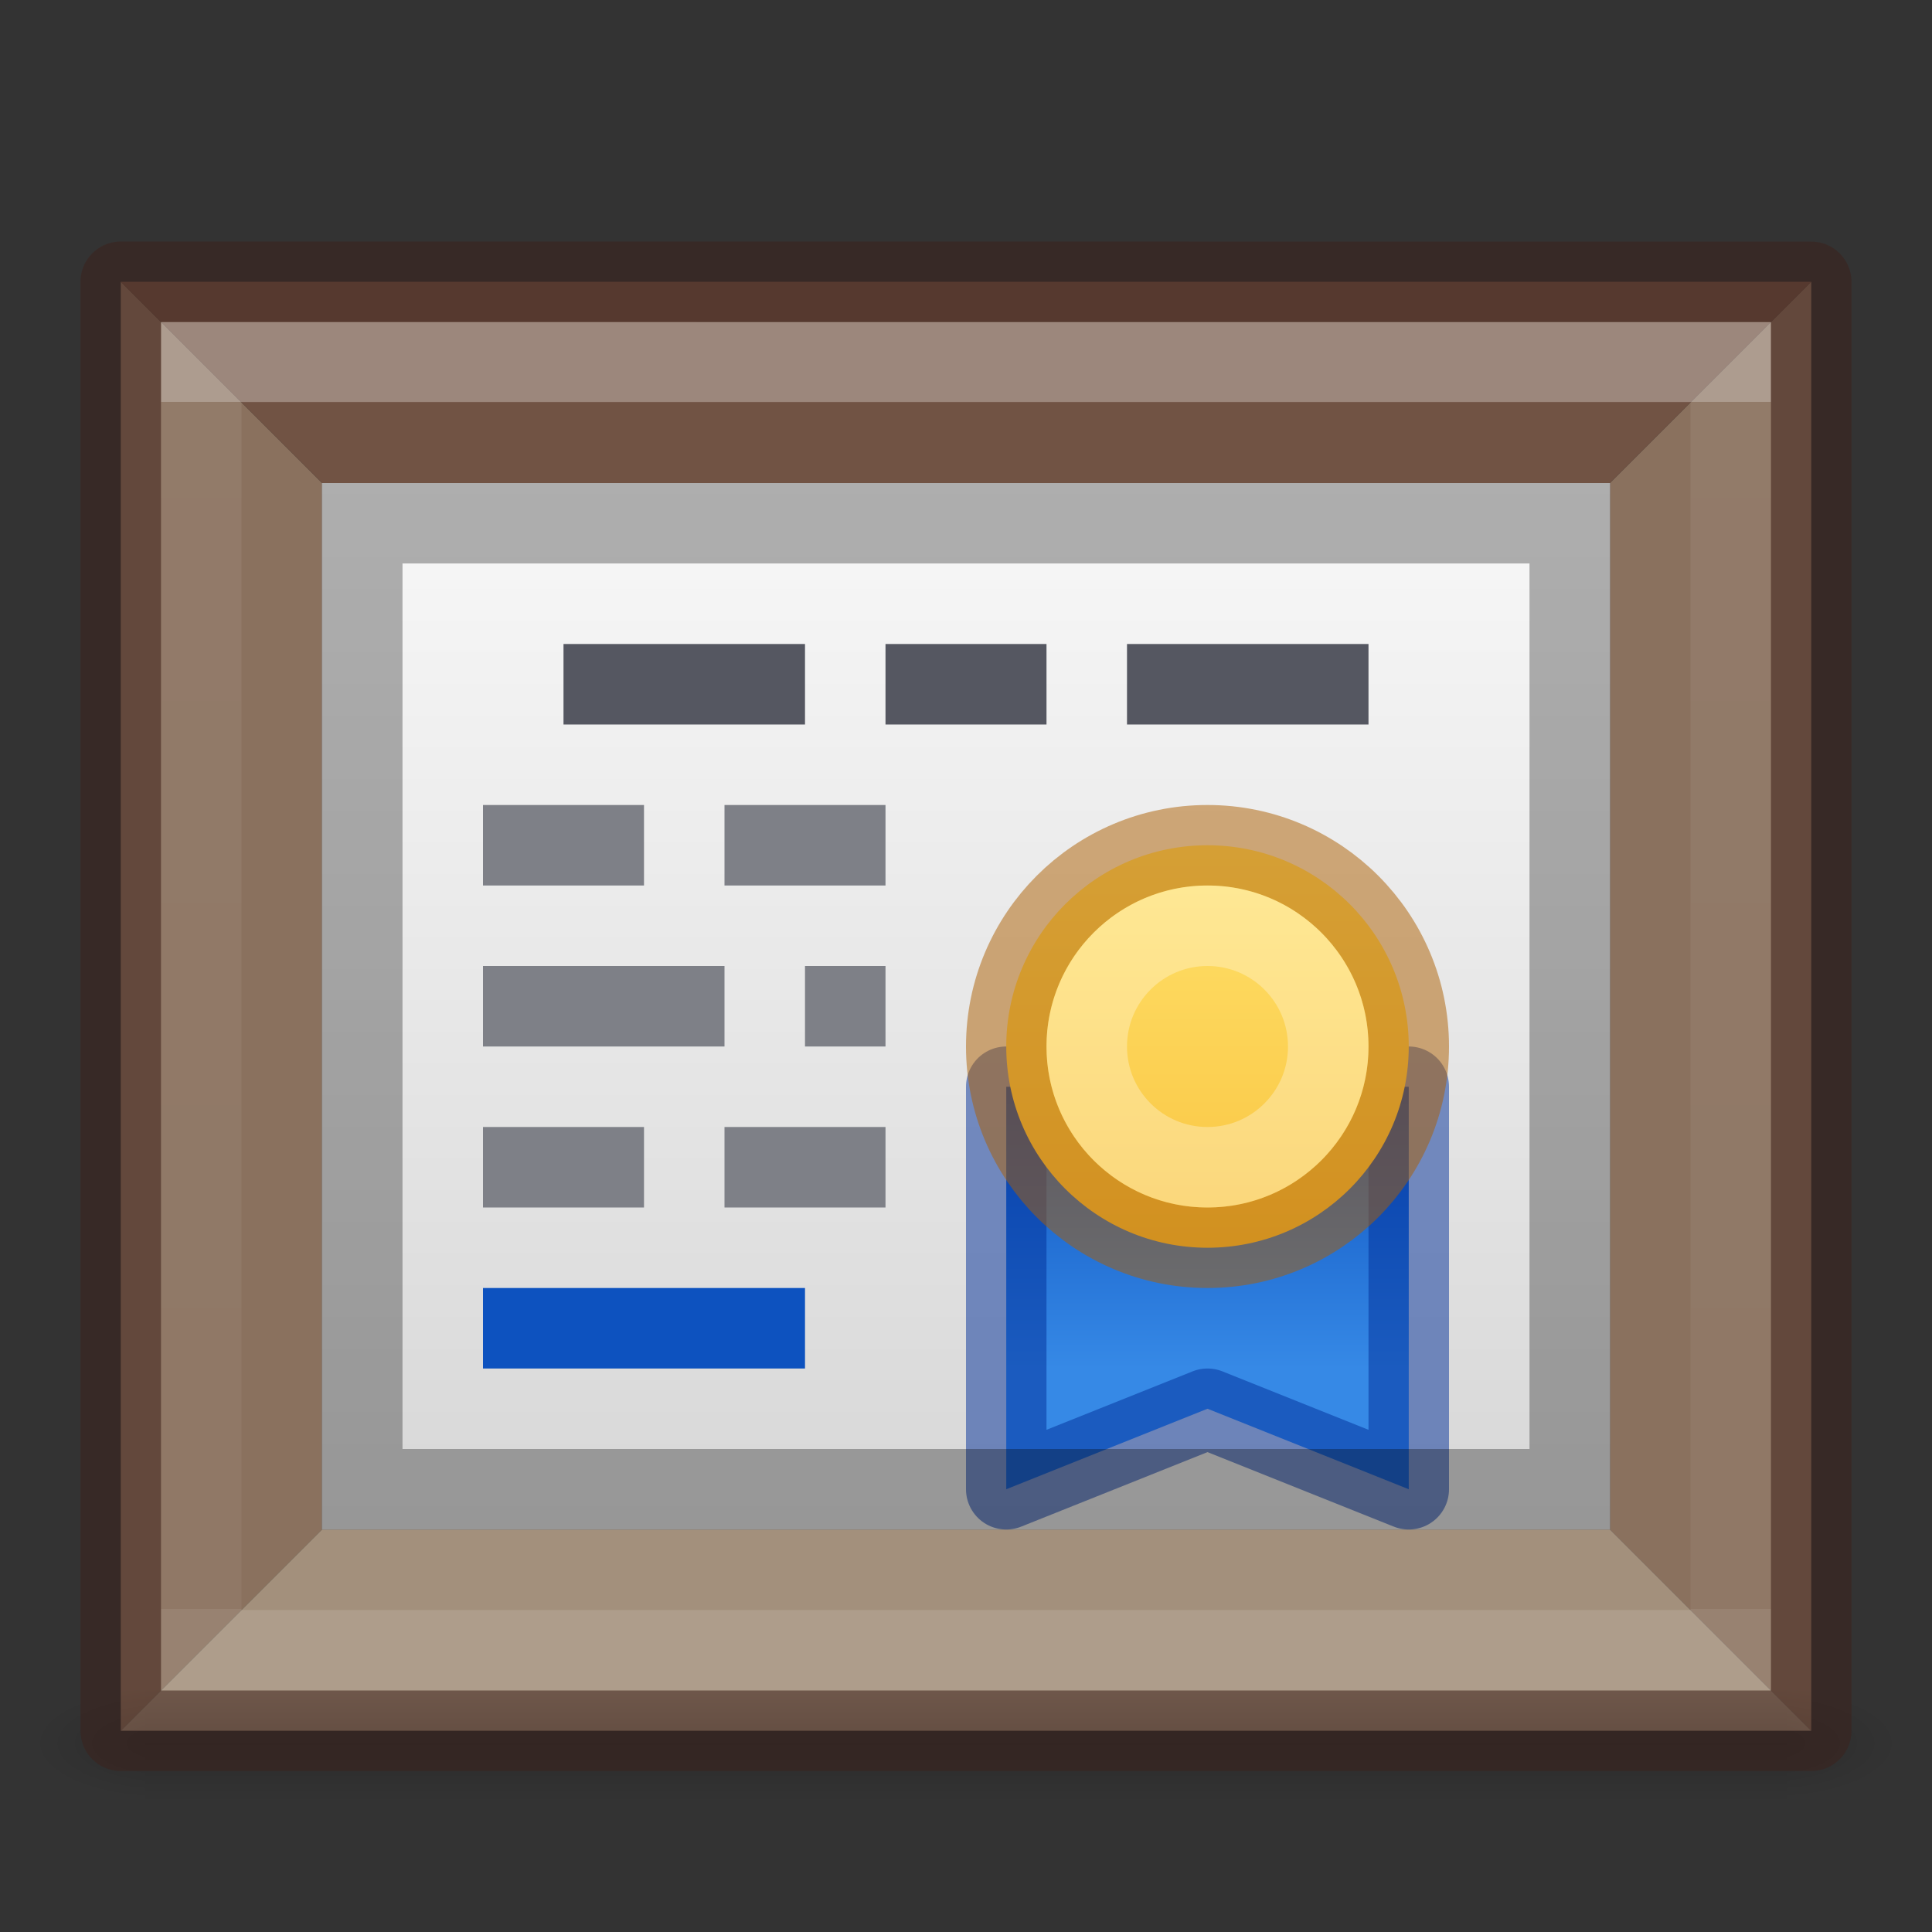 <?xml version="1.0" encoding="UTF-8" standalone="no"?>
<svg
   xmlns:dc="http://purl.org/dc/elements/1.1/"
   xmlns:cc="http://creativecommons.org/ns#"
   xmlns:rdf="http://www.w3.org/1999/02/22-rdf-syntax-ns#"
   xmlns:svg="http://www.w3.org/2000/svg"
   xmlns="http://www.w3.org/2000/svg"
   xmlns:xlink="http://www.w3.org/1999/xlink"
   version="1.0"
   width="24"
   height="24"
   id="svg2453">
  <rect width="100%" height="100%" fill="#333333" stroke="none"/>
  <defs
     id="defs2455">
    <linearGradient
       id="linearGradient927">
      <stop
         style="stop-color:#0d52bf;stop-opacity:1"
         offset="0"
         id="stop923" />
      <stop
         style="stop-color:#3689e6;stop-opacity:1"
         offset="1"
         id="stop925" />
    </linearGradient>
    <linearGradient
       id="linearGradient913">
      <stop
         style="stop-color:#ffe16b;stop-opacity:1"
         offset="0"
         id="stop909" />
      <stop
         style="stop-color:#f9c440;stop-opacity:1"
         offset="1"
         id="stop911" />
    </linearGradient>
    <linearGradient
       id="linearGradient4324">
      <stop
         offset="0"
         style="stop-color:#ffffff;stop-opacity:1"
         id="stop4326" />
      <stop
         offset="0"
         style="stop-color:#ffffff;stop-opacity:0.235"
         id="stop4328" />
      <stop
         offset="1"
         style="stop-color:#ffffff;stop-opacity:0.157"
         id="stop4330" />
      <stop
         offset="1"
         style="stop-color:#ffffff;stop-opacity:0.392"
         id="stop4332" />
    </linearGradient>
    <radialGradient
       cx="605.714"
       cy="486.648"
       r="117.143"
       fx="605.714"
       fy="486.648"
       id="radialGradient19613"
       xlink:href="#linearGradient5060"
       gradientUnits="userSpaceOnUse"
       gradientTransform="matrix(0.014,0,0,0.006,13.487,18.735)" />
    <linearGradient
       id="linearGradient5060">
      <stop
         id="stop5062"
         style="stop-color:#000000;stop-opacity:1"
         offset="0" />
      <stop
         id="stop5064"
         style="stop-color:#000000;stop-opacity:0"
         offset="1" />
    </linearGradient>
    <radialGradient
       cx="605.714"
       cy="486.648"
       r="117.143"
       fx="605.714"
       fy="486.648"
       id="radialGradient19616"
       xlink:href="#linearGradient5060"
       gradientUnits="userSpaceOnUse"
       gradientTransform="matrix(-0.014,0,0,0.006,10.513,18.735)" />
    <linearGradient
       id="linearGradient5048">
      <stop
         id="stop5050"
         style="stop-color:#000000;stop-opacity:0"
         offset="0" />
      <stop
         id="stop5056"
         style="stop-color:#000000;stop-opacity:1"
         offset="0.5" />
      <stop
         id="stop5052"
         style="stop-color:#000000;stop-opacity:0"
         offset="1" />
    </linearGradient>
    <linearGradient
       x1="302.857"
       y1="366.648"
       x2="302.857"
       y2="609.505"
       id="linearGradient19619"
       xlink:href="#linearGradient5048"
       gradientUnits="userSpaceOnUse"
       gradientTransform="matrix(0.042,0,0,0.006,-3.27,18.735)" />
    <linearGradient
       x1="24"
       y1="6.656"
       x2="24"
       y2="41.344"
       id="linearGradient3138"
       xlink:href="#linearGradient4324"
       gradientUnits="userSpaceOnUse"
       gradientTransform="matrix(0.514,0,0,0.432,-0.324,2.122)" />
    <linearGradient
       id="linearGradient4487">
      <stop
         id="stop4489"
         style="stop-color:#d4d4d4;stop-opacity:1"
         offset="0" />
      <stop
         id="stop4491"
         style="stop-color:#fafafa;stop-opacity:1"
         offset="1" />
    </linearGradient>
    <linearGradient
       x1="164.28"
       y1="241.651"
       x2="164.28"
       y2="156.784"
       id="linearGradient3077-9-7"
       xlink:href="#linearGradient4487"
       gradientUnits="userSpaceOnUse"
       gradientTransform="matrix(0.211,0,0,0.176,-23.408,-22.439)" />
    <linearGradient
       xlink:href="#linearGradient913"
       id="linearGradient915"
       x1="15"
       y1="10.5"
       x2="15"
       y2="15.5"
       gradientUnits="userSpaceOnUse" />
    <linearGradient
       xlink:href="#linearGradient927"
       id="linearGradient929"
       x1="15"
       y1="13.5"
       x2="15"
       y2="17"
       gradientUnits="userSpaceOnUse" />
  </defs>
  <g
     id="g903">
    <path
       style="fill:#8a715e;stroke:none;stroke-width:1px;stroke-linecap:butt;stroke-linejoin:miter;stroke-opacity:1"
       d="M 1.5,3.5 4,6 v 13 l -2.5,2.5 z"
       id="path891" />
    <path
       style="fill:#8a715e;stroke:none;stroke-width:1px;stroke-linecap:butt;stroke-linejoin:miter;stroke-opacity:1"
       d="M 22.5,3.5 20,6 v 13 l 2.5,2.5 z"
       id="path893" />
    <path
       style="fill:#715344;stroke:none;stroke-width:1px;stroke-linecap:butt;stroke-linejoin:miter;stroke-opacity:1"
       d="M 1.5,3.5 4,6 h 16 l 2.5,-2.5 z"
       id="path895" />
    <path
       style="fill:#a3907c;stroke:none;stroke-width:1px;stroke-linecap:butt;stroke-linejoin:miter;stroke-opacity:1"
       d="M 1.5,21.5 4,19 h 16 l 2.5,2.5 z"
       id="path897" />
  </g>
  <rect
     style="display:inline;overflow:visible;visibility:visible;fill:url(#linearGradient19619);fill-opacity:1;fill-rule:nonzero;stroke:none;stroke-width:1;marker:none;opacity:0.15"
     id="rect2879"
     y="21"
     x="1.8"
     height="1.5"
     width="20.4" />
  <path
     style="display:inline;overflow:visible;visibility:visible;fill:url(#radialGradient19616);fill-opacity:1;fill-rule:nonzero;stroke:none;stroke-width:1;marker:none;opacity:0.15"
     id="path2881"
     d="m 1.8,21 c 0,0 0,1.5 0,1.5 C 1.055,22.503 0,22.164 0,21.75 c 0,-0.414 0.831,-0.75 1.8,-0.75 z" />
  <path
     style="display:inline;overflow:visible;visibility:visible;fill:url(#radialGradient19613);fill-opacity:1;fill-rule:nonzero;stroke:none;stroke-width:1;marker:none;opacity:0.15"
     id="path2883"
     d="m 22.2,21 c 0,0 0,1.5 0,1.5 0.745,0.003 1.8,-0.336 1.8,-0.75 0,-0.414 -0.831,-0.75 -1.8,-0.75 z" />
  <path
     d="m 21.5,20.5 -19,0 0,-16 19,0 z"
     id="rect6741-1"
     style="fill:none;stroke:url(#linearGradient3138);stroke-width:1;stroke-linecap:round;stroke-linejoin:miter;stroke-miterlimit:4;stroke-opacity:1;stroke-dasharray:none;stroke-dashoffset:0;opacity:0.3" />
  <rect
     width="16"
     height="13"
     x="4"
     y="6"
     id="rect3180-1"
     style="color:#000000;display:inline;overflow:visible;visibility:visible;fill:url(#linearGradient3077-9-7);fill-opacity:1;fill-rule:nonzero;stroke:none;stroke-width:1;stroke-linecap:round;stroke-linejoin:miter;stroke-miterlimit:4;stroke-dasharray:none;stroke-dashoffset:0;stroke-opacity:1;marker:none;enable-background:accumulate" />
  <path
     style="opacity:1;fill:url(#linearGradient929);fill-opacity:1;stroke:none;stroke-width:1px;stroke-linecap:butt;stroke-linejoin:round;stroke-opacity:1"
     d="m 12.5,13.5 v 5 l 2.5,-1 2.5,1 v -5 z"
     id="path921" />
  <path
     style="opacity:0.5;fill:none;stroke:#002e99;stroke-width:1px;stroke-linecap:butt;stroke-linejoin:round;stroke-opacity:1"
     d="m 12.5,13.5 v 5 l 2.5,-1 2.5,1 v -5 z"
     id="path919" />
  <rect
     width="15"
     height="12"
     x="4.5"
     y="6.5"
     id="rect3180"
     style="color:#000000;display:inline;overflow:visible;visibility:visible;opacity:0.3;fill:none;fill-opacity:1;fill-rule:nonzero;stroke:#000000;stroke-width:1;stroke-linecap:round;stroke-linejoin:miter;stroke-miterlimit:4;stroke-dasharray:none;stroke-dashoffset:0;stroke-opacity:1;marker:none;enable-background:accumulate" />
  <path
     d="m 1.5,3.5 c 4.812,0 21,0.001 21,0.001 l 2.4e-5,17.999 c 0,0 -14,0 -21,0 0,-6 0,-12 0,-18 z"
     id="path4160-9"
     style="display:inline;opacity:0.5;vector-effect:none;fill:none;fill-opacity:1;stroke:#3d211b;stroke-width:1;stroke-linecap:butt;stroke-linejoin:round;stroke-miterlimit:4;stroke-dasharray:none;stroke-dashoffset:0;stroke-opacity:1;font-variant-east_asian:normal" />
  <circle
     style="opacity:1;fill:url(#linearGradient915);stroke:none;stroke-width:1;stroke-linejoin:round;stop-color:#000000;fill-opacity:1"
     id="circle907"
     cx="15"
     cy="13"
     r="2.5" />
  <circle
     style="opacity:0.5;fill:none;stroke:#ad5f00;stroke-width:1;stroke-linejoin:round;stop-color:#000000"
     id="path905"
     cx="15"
     cy="13"
     r="2.5" />
  <circle
     style="opacity:0.3;fill:none;stroke:#ffffff;stroke-width:1;stroke-linejoin:round;stop-color:#000000;fill-opacity:1"
     id="path917"
     cx="15"
     cy="13"
     r="1.5" />
  <path
     id="rect931"
     style="opacity:1;fill:#555761;fill-opacity:1;stroke:none;stroke-width:1;stroke-linejoin:round;stop-color:#000000"
     d="M 7 8 L 7 9 L 10 9 L 10 8 L 7 8 z M 11 8 L 11 9 L 13 9 L 13 8 L 11 8 z M 14 8 L 14 9 L 17 9 L 17 8 L 14 8 z " />
  <path
     id="rect937"
     style="opacity:1;fill:#7e8087;fill-opacity:1;stroke:none;stroke-width:1;stroke-linejoin:round;stop-color:#000000"
     d="M 6 10 L 6 11 L 8 11 L 8 10 L 6 10 z M 9 10 L 9 11 L 11 11 L 11 10 L 9 10 z M 6 12 L 6 13 L 9 13 L 9 12 L 6 12 z M 10 12 L 10 13 L 11 13 L 11 12 L 10 12 z M 6 14 L 6 15 L 8 15 L 8 14 L 6 14 z M 9 14 L 9 15 L 11 15 L 11 14 L 9 14 z " />
  <rect
     style="opacity:1;fill:#0d52bf;fill-opacity:1;stroke:none;stroke-width:1;stroke-linejoin:round;stop-color:#000000"
     id="rect949"
     width="4"
     height="1"
     x="6"
     y="16" />
</svg>
